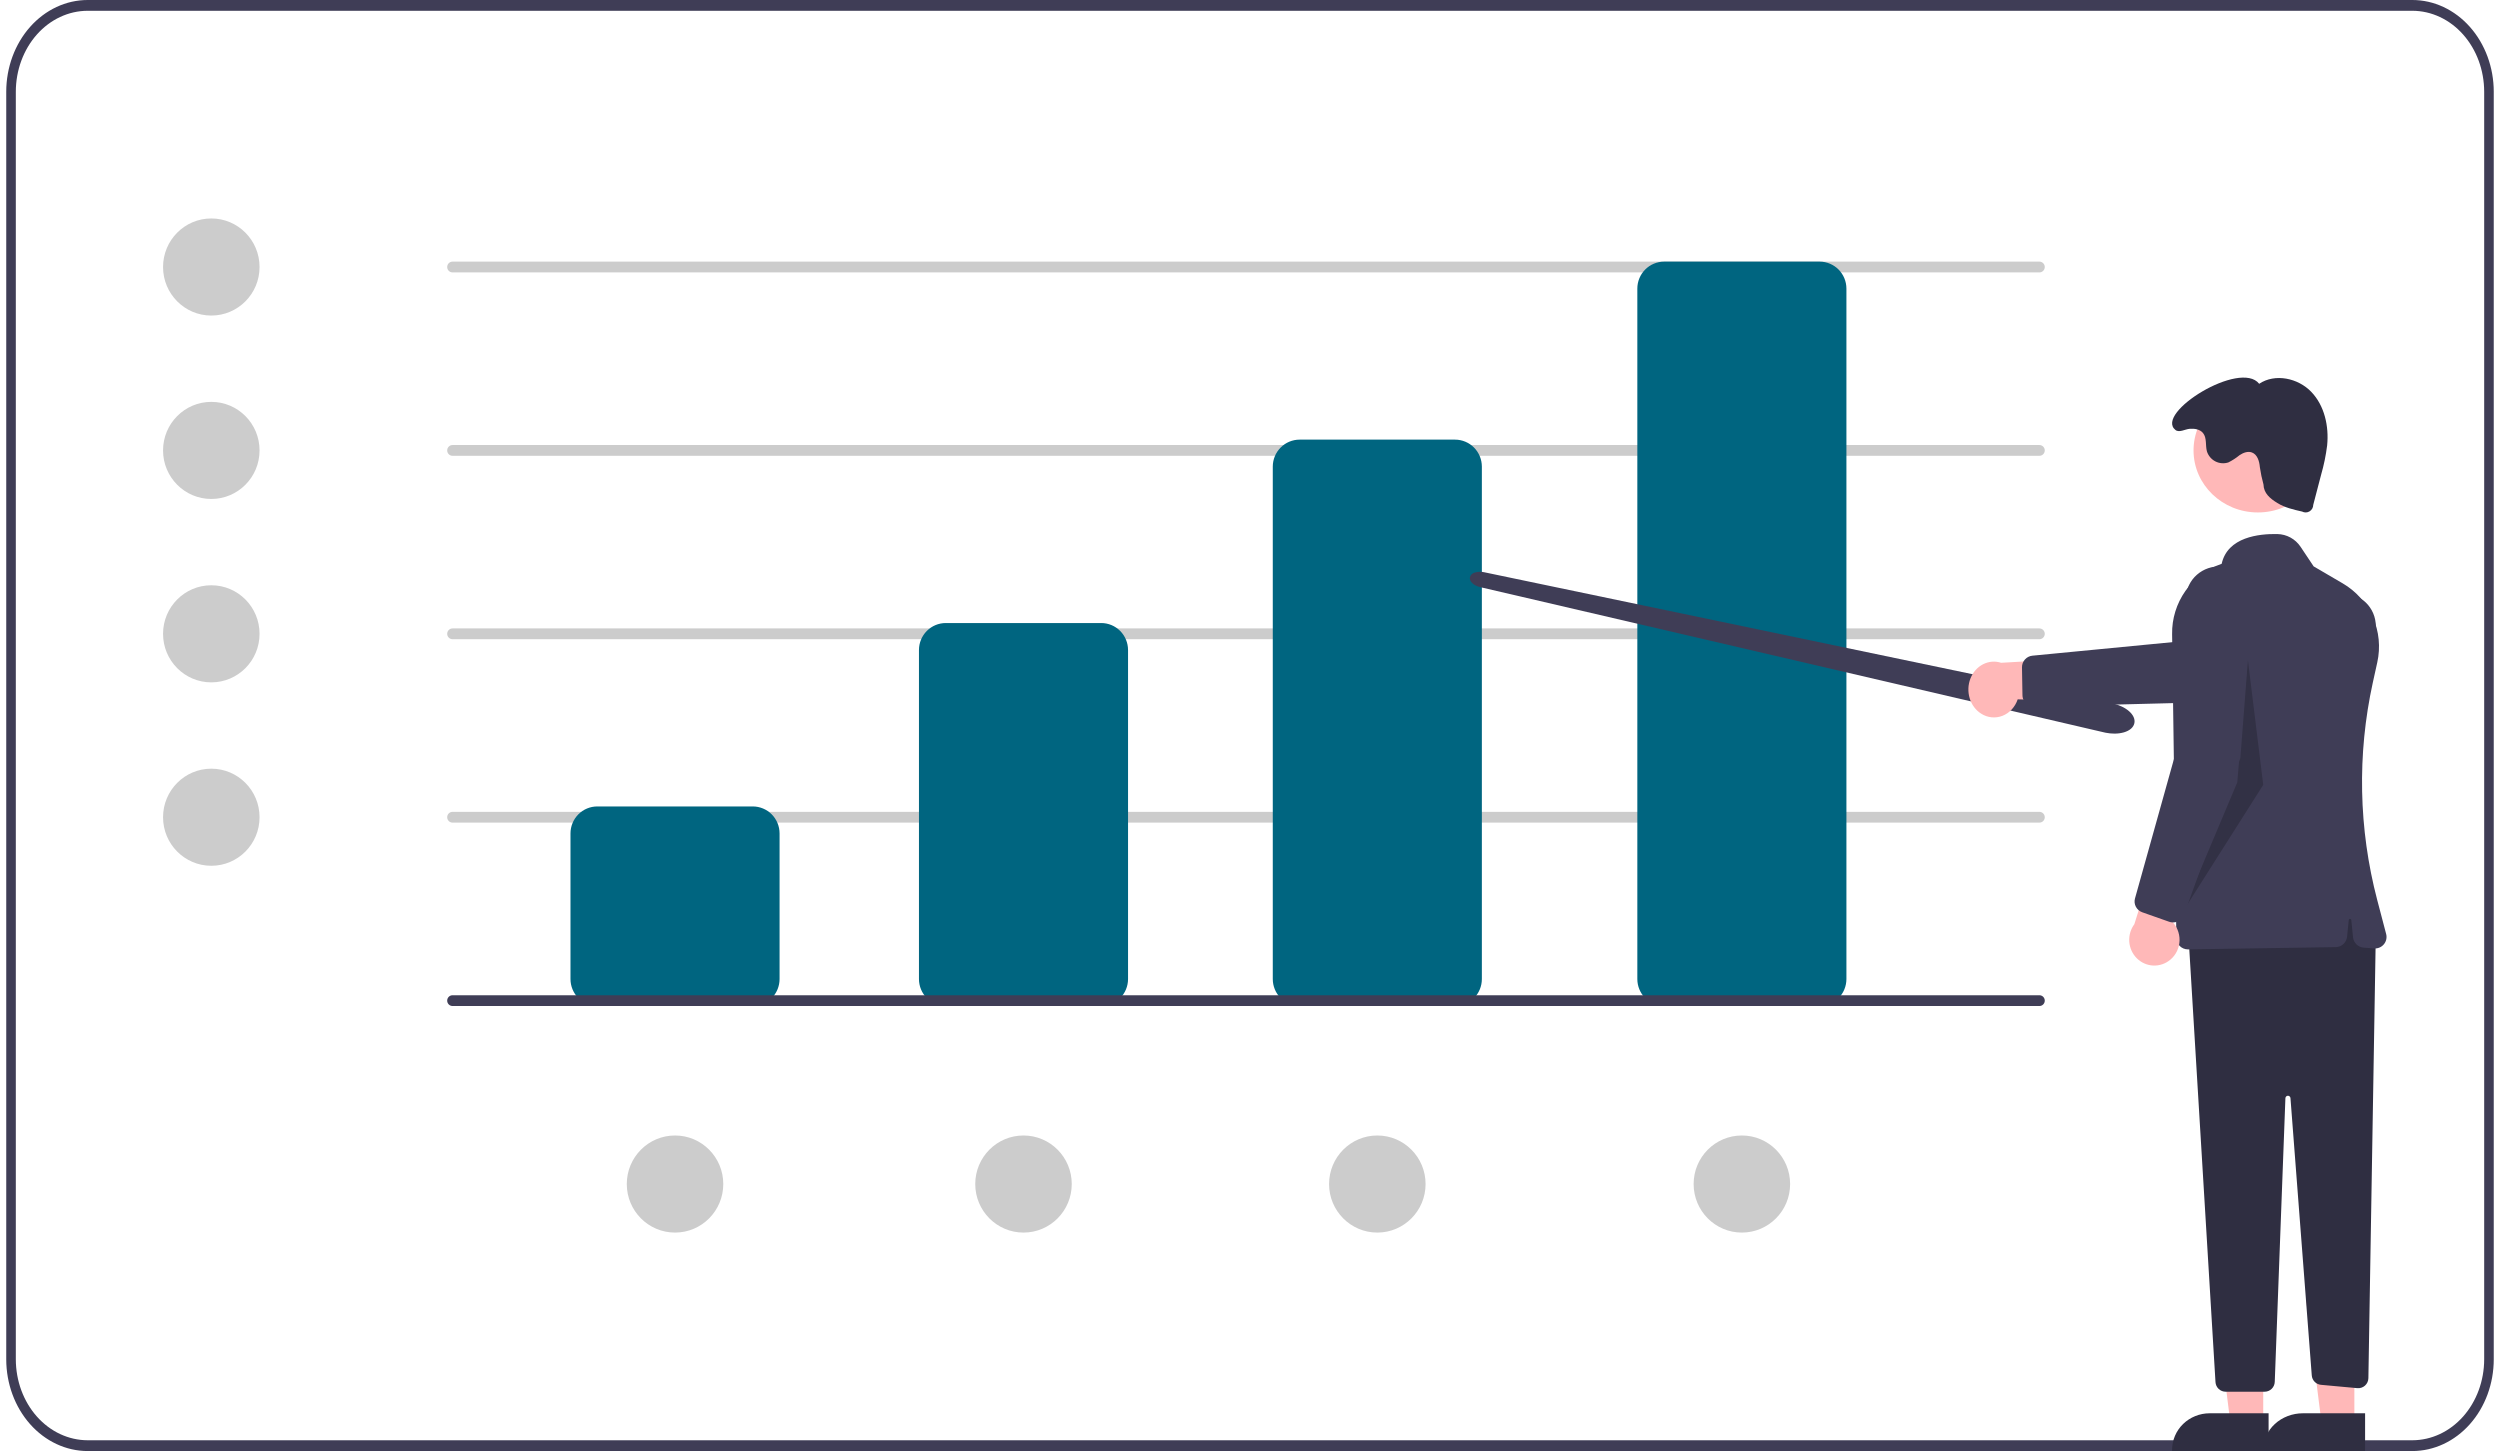 <svg width="286" height="166" viewBox="0 0 286 166" fill="none" xmlns="http://www.w3.org/2000/svg">
<g clip-path="url(#clip0)">
<path d="M275.973 166H10.027C7.558 165.997 5.191 164.891 3.445 162.924C1.699 160.957 0.717 158.291 0.714 155.509V10.491C0.717 7.709 1.699 5.043 3.445 3.076C5.191 1.109 7.558 0.003 10.027 0H275.973C278.442 0.003 280.809 1.109 282.555 3.076C284.301 5.043 285.283 7.709 285.286 10.491V155.509C285.283 158.291 284.301 160.957 282.555 162.924C280.809 164.891 278.442 165.997 275.973 166V166ZM10.027 1.234C7.848 1.237 5.76 2.213 4.219 3.948C2.679 5.684 1.812 8.037 1.81 10.491V155.509C1.812 157.963 2.679 160.316 4.219 162.052C5.76 163.787 7.848 164.763 10.027 164.766H275.973C278.152 164.763 280.24 163.787 281.781 162.052C283.321 160.316 284.188 157.963 284.19 155.509V10.491C284.188 8.037 283.321 5.684 281.781 3.948C280.24 2.213 278.152 1.237 275.973 1.234H10.027Z" fill="#3F3D56"/>
<path d="M24.173 36.1C27.221 36.1 29.693 33.614 29.693 30.546C29.693 27.479 27.221 24.992 24.173 24.992C21.125 24.992 18.653 27.479 18.653 30.546C18.653 33.614 21.125 36.1 24.173 36.1Z" fill="#CCCCCC"/>
<path d="M24.173 57.082C27.221 57.082 29.693 54.595 29.693 51.528C29.693 48.46 27.221 45.974 24.173 45.974C21.125 45.974 18.653 48.46 18.653 51.528C18.653 54.595 21.125 57.082 24.173 57.082Z" fill="#CCCCCC"/>
<path d="M24.173 78.063C27.221 78.063 29.693 75.577 29.693 72.509C29.693 69.442 27.221 66.955 24.173 66.955C21.125 66.955 18.653 69.442 18.653 72.509C18.653 75.577 21.125 78.063 24.173 78.063Z" fill="#CCCCCC"/>
<path d="M24.173 99.045C27.221 99.045 29.693 96.558 29.693 93.491C29.693 90.423 27.221 87.937 24.173 87.937C21.125 87.937 18.653 90.423 18.653 93.491C18.653 96.558 21.125 99.045 24.173 99.045Z" fill="#CCCCCC"/>
<path d="M117.088 141.007C120.136 141.007 122.608 138.521 122.608 135.454C122.608 132.386 120.136 129.9 117.088 129.9C114.04 129.9 111.568 132.386 111.568 135.454C111.568 138.521 114.04 141.007 117.088 141.007Z" fill="#CCCCCC"/>
<path d="M77.224 141.007C80.272 141.007 82.743 138.521 82.743 135.454C82.743 132.386 80.272 129.9 77.224 129.9C74.175 129.9 71.704 132.386 71.704 135.454C71.704 138.521 74.175 141.007 77.224 141.007Z" fill="#CCCCCC"/>
<path d="M199.27 141.007C202.319 141.007 204.79 138.521 204.79 135.454C204.79 132.386 202.319 129.9 199.27 129.9C196.222 129.9 193.751 132.386 193.751 135.454C193.751 138.521 196.222 141.007 199.27 141.007Z" fill="#CCCCCC"/>
<path d="M157.566 141.007C160.614 141.007 163.086 138.521 163.086 135.454C163.086 132.386 160.614 129.9 157.566 129.9C154.517 129.9 152.046 132.386 152.046 135.454C152.046 138.521 154.517 141.007 157.566 141.007Z" fill="#CCCCCC"/>
<path d="M233.309 31.164H51.772C51.609 31.164 51.453 31.099 51.338 30.983C51.223 30.867 51.158 30.71 51.158 30.547C51.158 30.383 51.223 30.226 51.338 30.11C51.453 29.994 51.609 29.929 51.772 29.929H233.309C233.471 29.929 233.627 29.994 233.742 30.11C233.857 30.226 233.922 30.383 233.922 30.547C233.922 30.71 233.857 30.867 233.742 30.983C233.627 31.099 233.471 31.164 233.309 31.164Z" fill="#CCCCCC"/>
<path d="M233.309 52.145H51.772C51.609 52.145 51.453 52.08 51.338 51.964C51.223 51.849 51.158 51.692 51.158 51.528C51.158 51.364 51.223 51.207 51.338 51.092C51.453 50.976 51.609 50.911 51.772 50.911H233.309C233.471 50.911 233.627 50.976 233.742 51.092C233.857 51.207 233.922 51.364 233.922 51.528C233.922 51.692 233.857 51.849 233.742 51.964C233.627 52.08 233.471 52.145 233.309 52.145Z" fill="#CCCCCC"/>
<path d="M233.309 73.126H51.772C51.609 73.126 51.453 73.061 51.338 72.945C51.223 72.83 51.158 72.673 51.158 72.509C51.158 72.346 51.223 72.189 51.338 72.073C51.453 71.957 51.609 71.892 51.772 71.892H233.309C233.471 71.892 233.627 71.957 233.742 72.073C233.857 72.189 233.922 72.346 233.922 72.509C233.922 72.673 233.857 72.83 233.742 72.945C233.627 73.061 233.471 73.126 233.309 73.126Z" fill="#CCCCCC"/>
<path d="M233.309 94.108H51.772C51.609 94.108 51.453 94.043 51.338 93.927C51.223 93.811 51.158 93.654 51.158 93.491C51.158 93.327 51.223 93.17 51.338 93.054C51.453 92.939 51.609 92.874 51.772 92.874H233.309C233.471 92.874 233.627 92.939 233.742 93.054C233.857 93.17 233.922 93.327 233.922 93.491C233.922 93.654 233.857 93.811 233.742 93.927C233.627 94.043 233.471 94.108 233.309 94.108Z" fill="#CCCCCC"/>
<path d="M86.116 115.089H68.331C67.518 115.088 66.738 114.763 66.163 114.185C65.588 113.606 65.265 112.822 65.264 112.004V95.342C65.265 94.524 65.588 93.74 66.163 93.161C66.738 92.583 67.518 92.257 68.331 92.257H86.116C86.929 92.257 87.709 92.583 88.284 93.161C88.858 93.74 89.182 94.524 89.183 95.342V112.004C89.182 112.822 88.858 113.606 88.284 114.185C87.709 114.763 86.929 115.088 86.116 115.089V115.089Z" fill="#006580"/>
<path d="M125.981 115.089H108.195C107.382 115.088 106.603 114.763 106.028 114.185C105.453 113.606 105.13 112.822 105.129 112.004V74.361C105.13 73.543 105.453 72.758 106.028 72.18C106.603 71.602 107.382 71.276 108.195 71.275H125.981C126.794 71.276 127.573 71.602 128.148 72.18C128.723 72.758 129.047 73.543 129.048 74.361V112.004C129.047 112.822 128.723 113.606 128.148 114.185C127.573 114.763 126.794 115.088 125.981 115.089V115.089Z" fill="#006580"/>
<path d="M166.459 115.089H148.673C147.86 115.088 147.08 114.763 146.506 114.184C145.931 113.606 145.607 112.822 145.606 112.004V53.379C145.607 52.561 145.931 51.777 146.506 51.199C147.08 50.62 147.86 50.295 148.673 50.294H166.459C167.272 50.295 168.051 50.62 168.626 51.199C169.201 51.777 169.524 52.561 169.525 53.379V112.004C169.524 112.822 169.201 113.606 168.626 114.184C168.051 114.763 167.272 115.088 166.459 115.089V115.089Z" fill="#006580"/>
<path d="M208.163 115.089H190.378C189.565 115.088 188.785 114.763 188.21 114.185C187.635 113.606 187.312 112.822 187.311 112.004V33.015C187.312 32.197 187.635 31.413 188.21 30.834C188.785 30.256 189.565 29.93 190.378 29.929H208.163C208.976 29.93 209.756 30.256 210.331 30.834C210.905 31.413 211.229 32.197 211.23 33.015V112.004C211.229 112.822 210.905 113.606 210.331 114.185C209.756 114.763 208.976 115.088 208.163 115.089V115.089Z" fill="#006580"/>
<path d="M241.889 83.925C241.558 83.925 241.227 83.891 240.902 83.827H240.902C240.843 83.815 240.783 83.802 240.724 83.788L169.354 67.173C168.579 66.993 168.064 66.505 168.156 66.039C168.195 65.901 168.271 65.778 168.376 65.681C168.481 65.584 168.61 65.518 168.75 65.49C169.095 65.395 169.457 65.387 169.806 65.467L241.619 80.463C243.236 80.8 244.359 81.792 244.175 82.721C244.078 83.207 243.65 83.584 242.969 83.783C242.617 83.881 242.254 83.929 241.889 83.925Z" fill="#3F3D56"/>
<path d="M226.637 81.637C227.002 81.872 227.41 82.016 227.832 82.06C228.255 82.104 228.68 82.046 229.08 81.89C229.479 81.735 229.842 81.485 230.144 81.16C230.445 80.834 230.678 80.44 230.825 80.005L241.128 80.24L238.274 75.286L228.928 75.823C228.244 75.6 227.509 75.66 226.862 75.991C226.216 76.322 225.703 76.9 225.42 77.617C225.138 78.334 225.106 79.139 225.33 79.88C225.554 80.621 226.019 81.246 226.637 81.637V81.637Z" fill="#FFB8B8"/>
<path d="M231.37 79.546L231.315 76.343C231.311 76.012 231.431 75.692 231.651 75.445C231.871 75.199 232.175 75.044 232.504 75.01L251.257 73.198L266.882 68.068C267.354 67.913 267.851 67.853 268.346 67.893C268.841 67.932 269.323 68.07 269.764 68.298C270.205 68.525 270.597 68.838 270.916 69.219C271.235 69.6 271.475 70.04 271.623 70.514C271.771 70.989 271.823 71.488 271.777 71.983C271.73 72.478 271.586 72.958 271.352 73.397C271.118 73.835 270.8 74.223 270.415 74.537C270.031 74.851 269.587 75.085 269.112 75.226L251.817 80.354L232.717 80.84C232.428 80.847 232.145 80.759 231.912 80.589C231.678 80.419 231.506 80.177 231.423 79.9C231.39 79.785 231.371 79.666 231.37 79.546V79.546Z" fill="#3F3D56"/>
<path d="M258.913 162.915L255.173 162.914L253.394 148.721L258.914 148.721L258.913 162.915Z" fill="#FFB8B8"/>
<path d="M259.527 166L248.488 165.999V165.864C248.488 165.314 248.599 164.77 248.815 164.263C249.031 163.755 249.347 163.294 249.746 162.905C250.145 162.517 250.619 162.209 251.14 161.999C251.661 161.788 252.22 161.68 252.784 161.68H252.785L259.527 161.68L259.527 166Z" fill="#2F2E41"/>
<path d="M269.339 162.915L265.599 162.914L263.82 148.721L269.34 148.721L269.339 162.915Z" fill="#FFB8B8"/>
<path d="M270.566 166L258.914 165.999V165.864C258.914 165.314 259.031 164.77 259.259 164.263C259.487 163.755 259.821 163.294 260.242 162.905C260.663 162.517 261.163 162.209 261.714 161.999C262.264 161.788 262.854 161.68 263.449 161.68H263.45L270.567 161.68L270.566 166Z" fill="#2F2E41"/>
<path d="M271.793 106.799L270.944 157.658C270.941 157.819 270.906 157.978 270.84 158.125C270.773 158.271 270.678 158.402 270.559 158.51C270.44 158.618 270.301 158.699 270.149 158.75C269.998 158.801 269.838 158.819 269.679 158.805L265.517 158.423C265.244 158.398 264.989 158.276 264.796 158.079C264.604 157.882 264.487 157.623 264.466 157.347L262.029 125.623C262.024 125.548 261.99 125.479 261.935 125.429C261.88 125.378 261.808 125.351 261.734 125.353C261.66 125.354 261.59 125.384 261.537 125.436C261.484 125.489 261.453 125.56 261.45 125.634L260.232 158.085C260.221 158.388 260.094 158.674 259.878 158.884C259.662 159.094 259.373 159.212 259.073 159.212H254.61C254.315 159.212 254.03 159.098 253.815 158.894C253.6 158.689 253.47 158.41 253.452 158.112L250.328 106.506L268.892 101.822L271.793 106.799Z" fill="#2F2E41"/>
<path d="M258.301 58.624C262.365 58.624 265.66 55.447 265.66 51.528C265.66 47.608 262.365 44.431 258.301 44.431C254.236 44.431 250.941 47.608 250.941 51.528C250.941 55.447 254.236 58.624 258.301 58.624Z" fill="#FFB8B8"/>
<path d="M249.377 108.236C249.252 108.116 249.152 107.972 249.083 107.812C249.014 107.653 248.978 107.481 248.976 107.308L248.489 72.55C248.46 70.782 248.993 69.051 250.011 67.604C251.03 66.157 252.482 65.07 254.159 64.498C254.836 61.434 258.437 61.051 260.537 61.096C261.061 61.108 261.574 61.245 262.034 61.496C262.493 61.748 262.885 62.106 263.177 62.541L264.682 64.794L267.999 66.734C269.534 67.628 270.745 68.986 271.457 70.611C272.169 72.237 272.345 74.046 271.96 75.777L271.449 78.095C269.651 86.3 269.822 94.813 271.949 102.939L272.976 106.849C273.03 107.053 273.034 107.266 272.988 107.472C272.942 107.677 272.848 107.869 272.712 108.03C272.577 108.192 272.405 108.319 272.211 108.401C272.016 108.482 271.805 108.517 271.595 108.501L270.401 108.409C270.091 108.385 269.8 108.254 269.578 108.037C269.355 107.82 269.217 107.532 269.186 107.224L268.989 105.253C268.985 105.217 268.968 105.183 268.941 105.159C268.914 105.134 268.879 105.121 268.842 105.121C268.806 105.121 268.771 105.134 268.744 105.159C268.717 105.183 268.7 105.217 268.696 105.253L268.505 107.161C268.472 107.483 268.323 107.783 268.083 108.002C267.844 108.221 267.533 108.345 267.208 108.35L250.32 108.609C250.313 108.609 250.306 108.61 250.299 108.61C249.954 108.61 249.624 108.476 249.377 108.236V108.236Z" fill="#3F3D56"/>
<path d="M258.941 55.415C258.971 56.426 259.668 57.012 260.524 57.541C261.38 58.071 262.38 58.301 263.361 58.523C263.492 58.593 263.64 58.628 263.789 58.624C263.938 58.621 264.083 58.578 264.211 58.501C264.34 58.425 264.446 58.316 264.52 58.186C264.594 58.055 264.634 57.908 264.635 57.758L265.534 54.314C265.852 53.214 266.083 52.09 266.226 50.953C266.443 48.765 265.928 46.412 264.412 44.831C262.896 43.249 260.267 42.687 258.45 43.906C256.294 41.133 246.44 47.26 248.871 49.188C249.303 49.531 249.964 49.097 250.513 49.055C251.062 49.013 251.677 49.11 252.026 49.539C252.481 50.1 252.283 50.935 252.471 51.634C252.548 51.88 252.674 52.108 252.839 52.305C253.005 52.502 253.207 52.664 253.436 52.782C253.664 52.9 253.913 52.971 254.168 52.991C254.424 53.012 254.681 52.981 254.925 52.901C255.378 52.675 255.805 52.399 256.197 52.077C256.618 51.794 257.15 51.586 257.624 51.764C258.249 51.998 258.471 52.769 258.527 53.438C258.623 54.105 258.761 54.766 258.941 55.415V55.415Z" fill="#2F2E41"/>
<path opacity="0.2" d="M257.133 75.286L255.946 89.498L249.714 104.29L258.914 89.788L257.133 75.286Z" fill="black"/>
<path d="M248.272 109.8C248.598 109.532 248.863 109.194 249.047 108.809C249.232 108.425 249.332 108.004 249.341 107.575C249.349 107.147 249.266 106.722 249.097 106.33C248.928 105.938 248.677 105.589 248.362 105.307L252.167 95.651L246.99 96.722L244.17 105.728C243.743 106.301 243.537 107.015 243.589 107.735C243.642 108.454 243.95 109.129 244.456 109.631C244.961 110.133 245.629 110.427 246.332 110.458C247.036 110.49 247.726 110.255 248.272 109.8V109.8Z" fill="#FFB8B8"/>
<path d="M248.142 105.446L245.078 104.366C244.762 104.253 244.501 104.029 244.346 103.737C244.191 103.446 244.153 103.108 244.24 102.791L249.296 84.701L250.066 68.351C250.09 67.858 250.213 67.374 250.429 66.927C250.646 66.481 250.95 66.081 251.326 65.751C251.702 65.421 252.141 65.167 252.618 65.004C253.096 64.841 253.601 64.773 254.105 64.802C254.61 64.832 255.103 64.96 255.557 65.178C256.01 65.396 256.415 65.7 256.747 66.072C257.079 66.444 257.333 66.877 257.492 67.346C257.652 67.815 257.714 68.31 257.676 68.802L256.3 86.704L249.859 104.649C249.761 104.92 249.575 105.152 249.329 105.31C249.083 105.467 248.791 105.541 248.498 105.521C248.376 105.512 248.257 105.487 248.142 105.446Z" fill="#3F3D56"/>
<path d="M233.309 115.089H51.772C51.609 115.089 51.453 115.024 51.338 114.908C51.223 114.793 51.158 114.636 51.158 114.472C51.158 114.308 51.223 114.151 51.338 114.036C51.453 113.92 51.609 113.855 51.772 113.855H233.309C233.471 113.855 233.627 113.92 233.742 114.036C233.857 114.151 233.922 114.308 233.922 114.472C233.922 114.636 233.857 114.793 233.742 114.908C233.627 115.024 233.471 115.089 233.309 115.089Z" fill="#3F3D56"/>
</g>
<defs>
<clipPath id="clip0">
<rect width="284.571" height="166" fill="white" transform="translate(0.714)"/>
</clipPath>
</defs>
</svg>
